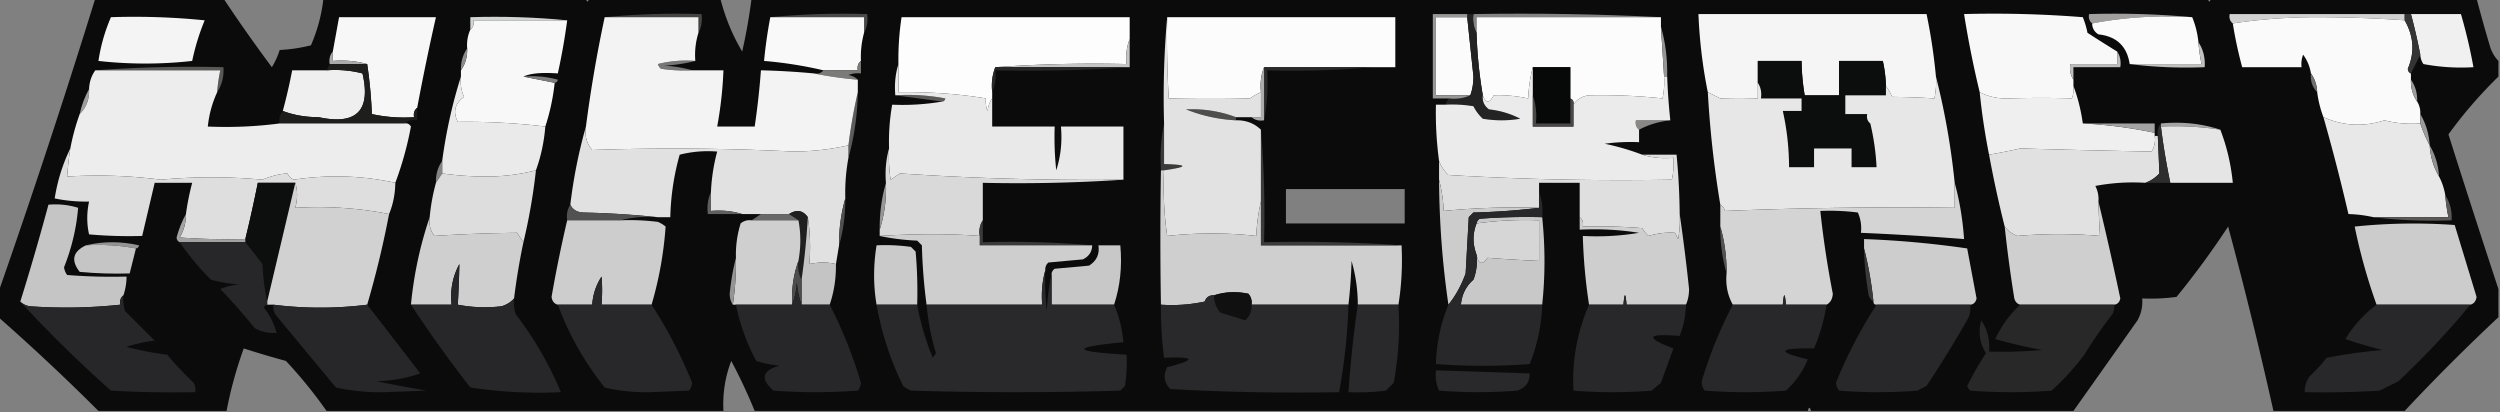 <svg xmlns="http://www.w3.org/2000/svg" width="800" height="132" shape-rendering="geometricPrecision" text-rendering="geometricPrecision" image-rendering="optimizeQuality" fill-rule="evenodd" clip-rule="evenodd"><rect width="100%" height="100%" fill="#808080" stroke="none"/><path fill="#070707" d="M30.5-.5h41a491.79 491.79 0 0015.5 22 24.36 24.36 0 002.5-5.5 52.204 52.204 0 0010-1.5 51.486 51.486 0 004-15h84c.333 1.333.667 1.333 1 0h42c1.548 6.081 3.881 11.748 7 17a176.164 176.164 0 003-17h466c.333 1.333.667 1.333 1 0h85a433.37 433.37 0 004.5 16c.608 1.566 1.442 2.9 2.5 4v5a143.055 143.055 0 00-16 18.5 4336.558 4336.558 0 0016 49.5v9a637.21 637.21 0 00-30 30h-42a1411.75 1411.75 0 00-14.5-59A269.943 269.943 0 01696.5 95a60.94 60.94 0 01-11 .5c.202 2.49-.298 4.823-1.5 7a7079.415 7079.415 0 01-20.5 29h-84c-.333-1.333-.667-1.333-1 0h-337a173.663 173.663 0 00-7.5-16c-1.961 5.139-2.794 10.472-2.5 16h-127a147.382 147.382 0 00-13-16 305.716 305.716 0 01-13.5-4 130.944 130.944 0 00-5.5 20h-41a687.567 687.567 0 00-32-30v-8a2755.003 2755.003 0 0031-94zm381 61h38v11h-38v-11z" opacity=".963"/><path fill="#464544" d="M193.5 5.5c10.153-.994 20.486-1.328 31-1 .295 2.235-.039 4.235-1 6v-5h-30z"/><path fill="#4a4949" d="M246.5 5.5c10.153-.994 20.486-1.328 31-1 .295 2.235-.039 4.235-1 6v-5h-30z"/><path fill="#868585" d="M471.5 4.5c20.174-.33 40.174.003 60 1h-59v5c-.961-1.765-1.295-3.765-1-6z"/><path fill="#a29f9f" d="M701.5 5.5c-11.052-.643-21.719.024-32 2-.904-.709-1.237-1.709-1-3 11.179-.328 22.179.005 33 1z"/><path fill="#d1d1d1" d="M769.5 4.5v2a404.986 404.986 0 00-28-1c-9.359.002-18.359.668-27 2-.904-.709-1.237-1.709-1-3h56z"/><path fill="#d2d3d3" d="M181.5 6.5h-30c.237 1.291-.096 2.291-1 3v-4c10.514-.328 20.847.006 31 1z"/><path fill="#fdfdfd" d="M361.5 12.5c-.973 2.448-1.306 5.115-1 8a441.612 441.612 0 00-42 1c-.973 2.448-1.306 5.115-1 8v2c-.79 1.108-1.29 2.442-1.5 4a8.43 8.43 0 01-.5-4c-8.683-1.465-18.016-2.132-28-2v-9a89.416 89.416 0 011-15h73v7z"/><path fill="#fcfcfc" d="M373.5 5.5h73v16h-42c-.973 2.448-1.306 5.115-1 8a18.489 18.489 0 00-3.5 2c-8.096-.193-16.763-.193-26 0-.5-8.66-.666-17.327-.5-26z"/><path fill="#fbfbfb" d="M469.5 5.5l2 19c-.005 2.197-.338 4.197-1 6h-11v-25h10z"/><path fill="#fcfcfc" d="M531.5 5.5v3l1 16a24.935 24.935 0 01-.5 7c-7.544-.826-15.377-1.16-23.5-1-2.192.257-3.859 1.257-5 3 .172-.992-.162-1.658-1-2v-10h-12c-.821 3.141-1.321 6.475-1.5 10-3.823-.806-7.49-1.14-11-1-1.393 2.625-2.559 2.625-3.5 0a143.047 143.047 0 01-2-20v-5h59z"/><path fill="#f5f5f5" d="M619.5 24.5a24.935 24.935 0 01-.5 7c-4.086-.274-8.586-.44-13.5-.5a19.588 19.588 0 00-2-3.5 41.541 41.541 0 00-1-8h-14v11h-11a72.033 72.033 0 01-1-11h-14v12c-3.96-.15-7.96-.15-12 0l-4-2c-1.651-8.115-2.651-16.449-3-25h73a180.877 180.877 0 013 20z"/><path fill="#f8f8f8" d="M677.5 16.5v4h-15c-.284 1.915.049 3.581 1 5v2a8.43 8.43 0 01-.5 4c-6.322-.22-12.988-.22-20 0-3.401.169-6.568-.498-9.5-2a321.85 321.85 0 01-5-25c12.684-.332 25.351 0 38 1a28.04 28.04 0 011.5 5c3.186 2.07 6.352 4.07 9.5 6z"/><path fill="#fbfbfb" d="M701.5 5.5c1.031 2.46 1.698 5.127 2 8a51.56 51.56 0 001 7h-23c-.867-5.699-4.2-8.866-10-9.5-1.323-.816-1.989-1.983-2-3.5 10.281-1.976 20.948-2.643 32-2z"/><path fill="#fafafa" d="M769.5 6.5c2.916 5.098 3.249 10.265 1 15.5.07.765.403 1.265 1 1.5v2c-.09 2.652.576 4.985 2 7 .734 1.208 1.067 2.541 1 4v3c-3.937.294-7.77-.04-11.5-1-6.574 2.162-13.074 1.828-19.5-1a35.151 35.151 0 01-2-8c-.095-2.286-.762-4.286-2-6a13.485 13.485 0 00-2.5-6 8.43 8.43 0 00-.5 4h-19a130.44 130.44 0 01-3-14c8.641-1.332 17.641-1.998 27-2 9.408.013 18.741.346 28 1z"/><path fill="#f0f0f0" d="M771.5 4.5h16a165.355 165.355 0 014 17 64.873 64.873 0 01-16-1 5.575 5.575 0 01-1-3 184.127 184.127 0 00-3-13z"/><path fill="#f4f4f4" d="M35.5 5.5a225.874 225.874 0 0130 1 73.134 73.134 0 00-4 13 135.224 135.224 0 01-30 0 56.136 56.136 0 014-14z"/><path fill="#f7f7f7" d="M133.5 34.5c-.904.709-1.237 1.709-1 3-4.599.3-9.099-.033-13.5-1a147.819 147.819 0 00-1.5-16c-3.462-.982-7.129-1.315-11-1v-3l2-11h31a775.46 775.46 0 00-6 29z"/><path fill="#f8f8f8" d="M181.5 6.5a198.375 198.375 0 01-3 17c-5.102-.373-8.769-.04-11 1l10 2a68.314 68.314 0 01-3 14 208.52 208.52 0 00-28-1.5c-1.624-3.206-.958-5.872 2-8-.923-2.04-1.256-4.207-1-6.5v-2c1.424-2.015 2.09-4.348 2-7-.175-2.12.159-4.12 1-6 .904-.709 1.237-1.709 1-3h30z"/><path fill="#f9f9f9" d="M246.5 5.5h30v5a29.23 29.23 0 00-1 9c-.904.709-1.237 1.709-1 3h-11a130.867 130.867 0 00-19-3c.45-4.702 1.117-9.368 2-14z"/><path fill="#353434" d="M769.5 4.5h2a184.127 184.127 0 013 13l-3 6c-.597-.235-.93-.735-1-1.5 2.249-5.235 1.916-10.402-1-15.5v-2z"/><path fill="#969595" d="M531.5 8.5c1.457 5.098 2.124 10.431 2 16h-1l-1-16z"/><path fill="#acabab" d="M106.5 16.5v3c3.871-.315 7.538.018 11 1h-12c-.268-1.599.066-2.932 1-4z"/><path fill="#c4c4c4" d="M361.5 12.5v9h-43a441.612 441.612 0 0142-1c-.306-2.885.027-5.552 1-8z"/><path fill="#0c0d0d" d="M603.5 27.5v3h-13v6h7c-.237 1.291.096 2.291 1 3a76.324 76.324 0 012 14h-8v-6h-12v6h-8a83.394 83.394 0 00-2-18h6v-4h-13c.284-1.915-.049-3.581-1-5v-7h14a72.033 72.033 0 001 11h11v-11h14a41.541 41.541 0 011 8z"/><path fill="#bebdbd" d="M677.5 16.5c.951 1.419 1.284 3.085 1 5h-15v4c-.951-1.419-1.284-3.085-1-5h15v-4z"/><path fill="#c1c1c0" d="M703.5 13.5c1.54 2.338 2.206 5.005 2 8-8.184.326-16.184-.008-24-1h23a51.56 51.56 0 01-1-7z"/><path fill="#595958" d="M30.5 22.5a420.863 420.863 0 0141-1c.206 2.995-.46 5.662-2 8a51.639 51.639 0 011-7h-40z"/><path fill="#8e8d8d" d="M149.5 15.5c.09 2.652-.576 4.985-2 7-.09-2.652.576-4.985 2-7z"/><path fill="#787777" d="M222.5 19.5c-3.141.821-6.475 1.321-10 1.5 3.195.18 6.195.68 9 1.5a50.442 50.442 0 01-10-.5 3.647 3.647 0 01-1-1.5 36.872 36.872 0 0112-1z"/><path fill="#272727" d="M318.5 21.5h43a462.834 462.834 0 01-43 1c.302 2.56-.032 4.893-1 7-.306-2.885.027-5.552 1-8z"/><path fill="#2a2a2a" d="M404.5 21.5h35c-11.154.995-22.488 1.328-34 1 .321 5.526-.012 10.86-1 16v-17z"/><path fill="#070808" d="M490.5 21.5h12v18h-11c.31-3.213-.023-6.213-1-9v-9z"/><path fill="#7b7b7a" d="M275.5 19.5v4a8.435 8.435 0 00-4 .5c1.237.232 2.237.732 3 1.5a120.443 120.443 0 01-14-2c1.291.237 2.291-.096 3-1h11c-.237-1.291.096-2.291 1-3z"/><path fill="#7e7e7e" d="M167.5 24.5a31.12 31.12 0 0111 1c-.124.607-.457.94-1 1l-10-2z"/><path fill="#232323" d="M469.5 4.5h2c-.295 2.235.039 4.235 1 6 .198 6.718.865 13.385 2 20-.203 1.89.463 3.39 2 4.5 3.569.39 6.903 1.39 10 3-4 .667-8 .667-12 0a13.923 13.923 0 01-3-4 40.939 40.939 0 00-9-.5l1-2c2.559.302 4.893-.032 7-1 .662-1.803.995-3.803 1-6l-2-19v-1z"/><path fill="#70706f" d="M739.5 23.5c1.238 1.714 1.905 3.714 2 6-1.574-1.602-2.241-3.602-2-6z"/><path fill="#9c9c9c" d="M771.5 25.5c1.424 2.015 2.09 4.348 2 7-1.424-2.015-2.09-4.348-2-7z"/><path fill="#5a5958" d="M286.5 30.5a64.873 64.873 0 0116 1c-.124.607-.457.94-1 1l-15-2z"/><path fill="#acabab" d="M404.5 21.5v17c-1.599.268-2.932-.066-4-1h3v-8c-.306-2.885.027-5.552 1-8z"/><path fill="#989897" d="M469.5 4.5v1h-10v25h11c-2.107.968-4.441 1.302-7 1h-5v-27h11z"/><path fill="#9f9e9e" d="M28.5 28.5c.154 3.216-.846 5.883-3 8 .629-2.897 1.629-5.564 3-8z"/><path fill="#f0efef" d="M104.5 22.5c3.937-.294 7.77.04 11.5 1 2.745 11.921-1.921 16.588-14 14-4.229-.01-8.062-.677-11.5-2a183.647 183.647 0 003-13h11z"/><path fill="#5c5c5b" d="M274.5 29.5c-.114 7.26-1.114 14.26-3 21v-4a170.68 170.68 0 013-17z"/><path fill="#4e4e4d" d="M395.5 37.5v1a50.022 50.022 0 01-16-3.5c5.595-.244 10.928.59 16 2.5z"/><path fill="#1e1e1d" d="M105.5 20.5h12a147.819 147.819 0 011.5 16c4.401.967 8.901 1.3 13.5 1-.237-1.291.096-2.291 1-3v4c-1.599-.268-2.932.066-4 1h-40c-.268-1.599.066-2.932 1-4 3.438 1.323 7.271 1.99 11.5 2 12.079 2.588 16.745-2.079 14-14-3.73-.96-7.563-1.294-11.5-1l1-2z"/><path fill="#f3f3f3" d="M193.5 5.5h30v5c-.903 2.892-1.236 5.892-1 9a36.872 36.872 0 00-12 1 3.647 3.647 0 001 1.5c3.317.498 6.65.665 10 .5h10a124.797 124.797 0 01-2 18h12a247.844 247.844 0 002-18c5.681.135 11.348.468 17 1 4.495.922 9.162 1.589 14 2v4a170.68 170.68 0 00-3 17c-5.591 1.287-11.425 1.954-17.5 2a762.242 762.242 0 00-64.5-.5c-1.791-2.106-2.458-4.606-2-7.5a432.868 432.868 0 016-35z"/><path fill="#898887" d="M534.5 38.5c-3.619.381-6.952 1.381-10 3-.904-.709-1.237-1.709-1-3h11z"/><path fill="#efefef" d="M663.5 27.5c1.418 3.787 2.418 7.787 3 12a148.48 148.48 0 0123 3v1c.285 1.788-.048 3.455-1 5-14.058-.256-28.058-.59-42-1-3.321.76-6.654 1.426-10 2a209.721 209.721 0 01-3-20c2.932 1.502 6.099 2.169 9.5 2 7.012-.22 13.678-.22 20 0a8.43 8.43 0 00.5-4z"/><path fill="#e8e8e8" d="M743.5 37.5c6.426 2.828 12.926 3.162 19.5 1 3.73.96 7.563 1.294 11.5 1a43.363 43.363 0 003 7c.223 3.662 1.223 6.995 3 10 .958 1.802 1.625 3.802 2 6a51.56 51.56 0 001 7h-24a41.58 41.58 0 00-8-1 652.04 652.04 0 00-8-31z"/><path fill="#ededed" d="M30.5 22.5h40a51.639 51.639 0 00-1 7 34.532 34.532 0 00-3 11c7.852.325 15.518-.008 23-1h40c.876-.13 1.543.203 2 1-1.175 6.252-2.842 12.252-5 18-10.614-2.336-21.447-2.669-32.5-1-.945-.405-1.612-1.072-2-2-2.51.147-5.177.813-8 2a174.744 174.744 0 00-32.5 0c-10.107-1.305-20.107-1.639-30-1 .204-3.018.537-6.018 1-9a71.89 71.89 0 013-11c2.154-2.117 3.154-4.784 3-8 .095-2.286.762-4.286 2-6z"/><path fill="#eaeaea" d="M147.5 24.5c-.256 2.293.077 4.46 1 6.5-2.958 2.128-3.624 4.794-2 8a208.52 208.52 0 0128 1.5c-.398 4.912-1.398 9.578-3 14-4.92 1.28-10.087 1.947-15.5 2-5.012 0-9.845-.334-14.5-1v-4c1.242-9.288 3.242-18.288 6-27z"/><path fill="#a4a4a4" d="M666.5 39.5h23v3a148.48 148.48 0 00-23-3z"/><path fill="#a5a5a5" d="M691.5 40.5v-1c6.755-.623 13.088.044 19 2a96.254 96.254 0 00-19-1z"/><path fill="#9b9b9a" d="M774.5 36.5c1.777 3.005 2.777 6.338 3 10a43.363 43.363 0 01-3-7v-3z"/><path fill="#e7e7e7" d="M619.5 24.5c2.822 11.057 4.822 22.39 6 34v8c-24.575-.328-49.075.006-73.5 1-.278-.916-.778-1.582-1.5-2a331.619 331.619 0 01-4-36l4 2c4.04-.15 8.04-.15 12 0v-5c.951 1.419 1.284 3.085 1 5h13v4h-6a83.394 83.394 0 012 18h8v-6h12v6h8a76.324 76.324 0 00-2-14c-.904-.709-1.237-1.709-1-3h-7v-6h13v-3a19.588 19.588 0 012 3.5c4.914.06 9.414.226 13.5.5.497-2.31.663-4.643.5-7z"/><path fill="#4d4d4c" d="M603.5 30.5c-3.798.983-7.798 1.317-12 1v4h7v0h-7v-4c4.202.317 8.202-.017 12-1z"/><path fill="#e9e9e9" d="M287.5 20.5v9c9.984-.132 19.317.535 28 2a8.43 8.43 0 00.5 4c.21-1.558.71-2.892 1.5-4v9h20a98.433 98.433 0 00.5 14c1.437-4.472 1.937-9.139 1.5-14h20v17c-24.115.27-47.948-.397-71.5-2l-3 2a50.464 50.464 0 01-.5-10 68.206 68.206 0 011-14c5.395.233 10.728-.1 16-1 .543-.06.876-.393 1-1a64.873 64.873 0 00-16-1c-.313-3.542.021-6.875 1-10z"/><path fill="#ebebeb" d="M490.5 21.5v19h13v-7c1.141-1.743 2.808-2.743 5-3 8.123-.16 15.956.174 23.5 1 .497-2.31.663-4.643.5-7h1c.169 4.681.502 9.348 1 14h-11c-.237 1.291.096 2.291 1 3v4a60.94 60.94 0 00-11 .5 77.629 77.629 0 0112 3.5c3.125.98 6.458 1.313 10 1a24.935 24.935 0 01-.5 7 931.036 931.036 0 01-71.5-1.5c-1.397-1.31-2.397-2.81-3-4.5a114.266 114.266 0 01-1-18h3a40.939 40.939 0 019 .5 13.923 13.923 0 003 4c4 .667 8 .667 12 0-3.097-1.61-6.431-2.61-10-3-1.537-1.11-2.203-2.61-2-4.5.941 2.625 2.107 2.625 3.5 0 3.51-.14 7.177.194 11 1 .179-3.525.679-6.859 1.5-10z"/><path fill="#494847" d="M490.5 30.5c.977 2.787 1.31 5.787 1 9h11v-8c.838.342 1.172 1.008 1 2v7h-13v-10z"/><path fill="#e5e5e5" d="M691.5 40.5a96.254 96.254 0 0119 1c2.079 5.373 3.412 11.04 4 17h-20a214.21 214.21 0 01-3-18z"/><path fill="#929191" d="M777.5 46.5c1.777 3.005 2.777 6.338 3 10-1.777-3.005-2.777-6.338-3-10z"/><path fill="#3b3b3a" d="M372.5 39.5v13c7.801.206 7.801.872 0 2h-1c-.321-5.195.013-10.195 1-15z"/><path fill="#e1e1e1" d="M187.5 40.5c-.458 2.894.209 5.394 2 7.5a762.242 762.242 0 0164.5.5c6.075-.046 11.909-.713 17.5-2v4a61.26 61.26 0 00-1 13c-1.389 4.769-2.056 9.769-2 15l-1 6c-2.658-.654-5.491-.654-8.5 0 .427-5.16.26-10.16-.5-15-1.599-2.229-3.599-2.562-6-1h-15c-3.125-.98-6.458-1.313-10-1v-6a59.505 59.505 0 012-13 36.872 36.872 0 00-12 1 80.124 80.124 0 00-3 20h-4a283.89 283.89 0 00-24-1.5c-1.937-.122-3.27-.955-4-2.5 1.03-8.592 2.696-16.925 5-25z"/><path fill="#e2e1e1" d="M689.5 43.5h1c.175 4.04.342 8.04.5 12-1.31 1.397-2.81 2.397-4.5 3a64.873 64.873 0 00-16 1 9.107 9.107 0 011 5c.095 3.725.262 7.391.5 11-8.631-.766-17.464-.766-26.5 0-1.66-.672-2.993-1.672-4-3a362.971 362.971 0 01-5-23c3.346-.574 6.679-1.24 10-2 13.942.41 27.942.744 42 1 .952-1.545 1.285-3.212 1-5z"/><path fill="#dedede" d="M22.5 47.5a104.613 104.613 0 00-1 9c9.893-.639 19.893-.305 30 1a174.744 174.744 0 0132.5 0c2.823-1.187 5.49-1.853 8-2 .388.928 1.055 1.595 2 2 11.053-1.669 21.886-1.336 32.5 1-.049 3.578-.715 6.912-2 10-9.74-1.936-19.74-2.603-30-2 .758-2.852.758-5.519 0-8h-12a430.91 430.91 0 01-4 18c-7.008.166-14.008 0-21-.5 1.367-2.302 2.034-4.802 2-7.5a81.912 81.912 0 012-10h-12c-1.33 5.66-2.664 11.327-4 17-5.676.166-11.343 0-17-.5-.766-3.418-.766-6.918 0-10.5a49.391 49.391 0 01-11-1c.89-5.666 2.557-11 5-16z"/><path fill="#e2e2e2" d="M373.5 5.5c-.166 8.673 0 17.34.5 26 9.237-.193 17.904-.193 26 0a18.489 18.489 0 013.5-2v8h-8c-5.072-1.91-10.405-2.744-16-2.5a50.022 50.022 0 0016 3.5c3.149-.085 5.816.915 8 3v23c-.823 3.477-1.323 7.144-1.5 11-9.372-1.051-18.872-1.051-28.5 0a111.15 111.15 0 01-1-21c7.801-1.128 7.801-1.794 0-2v-13c-.328-11.512.005-22.846 1-34z"/><path fill="#dfdfdf" d="M525.5 49.5h11c.61 6.315.943 12.649 1 19a32.462 32.462 0 01-.5 8l-1-2c-2.699-.201-5.532.132-8.5 1a11.392 11.392 0 01-2-2.5c-6.325-.5-12.658-.666-19-.5.237-1.291-.096-2.291-1-3v-11h-13v8a237.166 237.166 0 00-30.5 1c-.179-3.525-.679-6.859-1.5-10v-6c.603 1.69 1.603 3.19 3 4.5a931.036 931.036 0 0071.5 1.5c.497-2.31.663-4.643.5-7-3.542.313-6.875-.02-10-1z"/><path fill="#868585" d="M141.5 51.5v4l-2 3c-.09-2.652.576-4.986 2-7z"/><path fill="#2e2e2e" d="M691.5 39.5v1a214.21 214.21 0 003 18h-8c1.69-.603 3.19-1.603 4.5-3-.158-3.96-.325-7.96-.5-12-.268-1.599.066-2.932 1-4z"/><path fill="#0d0e0e" d="M94.5 58.5c-3 12.672-6 25.338-9 38-.824-3.812-1.324-7.812-1.5-12a336.627 336.627 0 00-5.5-7v-1a430.91 430.91 0 004-18h12z"/><path fill="#ddd" d="M171.5 54.5a187.453 187.453 0 01-4 23 44.293 44.293 0 01-2-3c-9.12.099-17.953.432-26.5 1-1.319-1.75-1.819-3.75-1.5-6a63.32 63.32 0 012-11l2-3c4.655.666 9.488 1 14.5 1 5.413-.053 10.58-.72 15.5-2z"/><path fill="#d9d9d9" d="M284.5 47.5c-.165 3.35.002 6.683.5 10l3-2c23.552 1.603 47.385 2.27 71.5 2a506.865 506.865 0 01-45 1v12c-.951 1.419-1.284 3.085-1 5-9.414-.724-20.081-.724-32 0v-2c1.531-4.75 2.198-9.75 2-15-.315-3.871.018-7.538 1-11z"/><path fill="#ccc" d="M460.5 57.5c.821 3.141 1.321 6.475 1.5 10a237.166 237.166 0 0130.5-1 217.114 217.114 0 01-21 1.5l-1.5 1.5-1 18c-1.366 3.796-3.2 7.13-5.5 10-1.919-12.961-2.919-26.295-3-40z"/><path fill="#616060" d="M227.5 61.5v6c3.542-.313 6.875.02 10 1h-11c-.302-2.56.032-4.893 1-7z"/><path fill="#515151" d="M182.5 65.5c.73 1.545 2.063 2.378 4 2.5 8.177.17 16.177.67 24 1.5-4.202-.317-8.202.017-12 1h-17c-.284-1.915.049-3.581 1-5z"/><path fill="#1f1f1f" d="M258.5 69.5a237.942 237.942 0 01-2 20c-.961-1.765-1.295-3.765-1-6 .811-4.506.811-8.84 0-13l-3-2c2.401-1.562 4.401-1.229 6 1z"/><path fill="#696969" d="M243.5 68.5h9l3 2h-15l3-2z"/><path fill="#5a5958" d="M782.5 62.5c1.54 2.338 2.206 5.005 2 8-8.517.326-16.85-.007-25-1h24a51.56 51.56 0 01-1-7z"/><path fill="#979695" d="M283.5 58.5c.198 5.25-.469 10.25-2 15-.056-5.231.611-10.231 2-15z"/><path fill="#cfcfcf" d="M671.5 64.5a1080.063 1080.063 0 017 31c-.247 1.213-.914 1.88-2 2h-30c-1.149-.291-1.816-1.124-2-2.5a433.162 433.162 0 01-3-22.5c1.007 1.328 2.34 2.328 4 3 9.036-.766 17.869-.766 26.5 0a272.886 272.886 0 01-.5-11z"/><path fill="#d1d1d1" d="M94.5 58.5c.758 2.481.758 5.148 0 8 10.26-.603 20.26.064 30 2a307.14 307.14 0 01-7 29 119.774 119.774 0 01-30 0h-2v-1c3-12.662 6-25.328 9-38z"/><path fill="#cfcfcf" d="M137.5 69.5c-.319 2.25.181 4.25 1.5 6 8.547-.568 17.38-.901 26.5-1a44.293 44.293 0 002 3 212.755 212.755 0 00-3 18c-1.034 1.187-2.367 2.02-4 2.5-4.694.564-9.36.397-14-.5.256-4.362.423-8.695.5-13-2.174 4.046-3.007 8.38-2.5 13h-13c.941-9.677 2.941-19.01 6-28z"/><path fill="#d0cfcf" d="M371.5 54.5h1a111.15 111.15 0 001 21c9.628-1.051 19.128-1.051 28.5 0 .177-3.856.677-7.523 1.5-11v14h45c.323 6.522-.01 12.855-1 19h-13a50.748 50.748 0 00-2-14 155.955 155.955 0 01-1 14h-31c.17-1.322-.163-2.489-1-3.5-3.858-.81-7.524-.643-11 .5-1.495-.085-2.495.582-3 2a49.874 49.874 0 01-14 1c-.241-14.15-.241-28.484 0-43z"/><path fill="#d6d6d6" d="M472.5 81.5c-1.282-3.436-1.282-6.77 0-10a113.233 113.233 0 0120-1v13c-5.73-.26-11.23-.592-16.5-1-1.733 2.458-2.9 2.125-3.5-1z"/><path fill="#cecece" d="M537.5 68.5a588.83 588.83 0 013 24c-.007 1.87-.34 3.536-1 5h-19c-.333-4-.667-4-1 0h-11c-1.116-7.146-1.783-14.48-2-22a81.87 81.87 0 0018-1 91.123 91.123 0 00-19-1v-4c.904.709 1.237 1.709 1 3 6.342-.166 12.675 0 19 .5a11.392 11.392 0 002 2.5c2.968-.868 5.801-1.201 8.5-1l1 2c.497-2.646.664-5.313.5-8z"/><path fill="#d4d4d4" d="M625.5 58.5c1.575 5.774 2.575 11.774 3 18a964.725 964.725 0 00-33-2c.256-2.293-.077-4.46-1-6.5a72.442 72.442 0 00-12-.5 312.07 312.07 0 004 26.5c-.108 1.681-.775 2.848-2 3.5h-13c-.333-4-.667-4-1 0h-16c-1.675-3.007-2.341-6.34-2-10 .056-5.231-.611-10.231-2-15v-7c.722.418 1.222 1.084 1.5 2a1360.562 1360.562 0 0173.5-1v-8z"/><path fill="#a4a3a3" d="M59.5 68.5c.034 2.698-.633 5.198-2 7.5 6.992.5 13.992.666 21 .5v1h-21c-.597-.235-.93-.735-1-1.5.733-2.72 1.733-5.22 3-7.5z"/><path fill="#949393" d="M27.5 78.5c5.513-1.316 11.18-1.316 17 0-.124.607-.457.94-1 1-5.14-.988-10.474-1.321-16-1z"/><path fill="#505050" d="M270.5 63.5c.056 5.231-.611 10.231-2 15-.056-5.231.611-10.231 2-15z"/><path fill="#3a3a3a" d="M314.5 70.5v7c11.845-.328 23.512.005 35 1h-36v-3c-.284-1.915.049-3.581 1-5z"/><path fill="#3b3b3b" d="M403.5 41.5c.995 11.822 1.328 23.822 1 36 14.843-.33 29.51.004 44 1h-45v-14-23z"/><path fill="#c6c5c5" d="M27.5 78.5c5.526-.321 10.86.012 16 1l-2 8c-5.344.166-10.677 0-16-.5-2.876-3.663-2.21-6.496 2-8.5z"/><path fill="#272628" d="M57.5 77.5h21a336.627 336.627 0 015.5 7c.176 4.188.676 8.188 1.5 12v1c-.543.06-.876.393-1 1 1.893 2.452 3.226 5.119 4 8-2.49.202-4.823-.298-7-1.5a194.535 194.535 0 00-11-12.5 20.216 20.216 0 016-1.5 42.707 42.707 0 01-9-1.5 83.387 83.387 0 01-10-12z"/><path fill="#545353" d="M550.5 72.5c1.389 4.769 2.056 9.769 2 15-1.389-4.769-2.056-9.769-2-15z"/><path fill="#c5c5c5" d="M39.5 94.5c-.904.709-1.237 1.709-1 3a163.306 163.306 0 01-29 .5c-1.237-.232-2.237-.732-3-1.5a822.922 822.922 0 009-31c3.277-.284 6.443.05 9.5 1-.54 6.477-2.04 12.81-4.5 19a4.938 4.938 0 001 2.5c6.325.5 12.658.666 19 .5a19.242 19.242 0 01-1 6z"/><path fill="#cdcdcd" d="M181.5 70.5h17a72.442 72.442 0 0112 .5c.916.374 1.75.874 2.5 1.5-.608 8.565-2.108 16.898-4.5 25h-16c.242-3.181.242-6.181 0-9-1.764 2.715-2.764 5.715-3 9h-11c-1.149-.291-1.816-1.124-2-2.5a432.377 432.377 0 015-24.5z"/><path fill="#cfcfcf" d="M240.5 70.5h15c.811 4.16.811 8.494 0 13-1.604 4.4-2.271 9.066-2 14h-19a89.416 89.416 0 001-15 33.725 33.725 0 011.5-11c1.011-.837 2.178-1.17 3.5-1z"/><path fill="#c4c4c4" d="M258.5 69.5c.76 4.84.927 9.84.5 15 3.009-.654 5.842-.654 8.5 0 .062 4.576-.605 8.91-2 13h-9v-8a237.942 237.942 0 002-20z"/><path fill="#cacaca" d="M293.5 97.5h-13c-1.05-6.174-1.05-12.507 0-19a60.94 60.94 0 0111 .5l1.5 1.5a145.05 145.05 0 01.5 17z"/><path fill="#cfcece" d="M313.5 75.5v3h36c-.061 2.092-1.061 3.592-3 4.5l-11 1c-.752.67-1.086 1.504-1 2.5-.982 3.462-1.315 7.129-1 11h-37a177.568 177.568 0 01-1.5-19l-1.5-1.5c-4.188-.176-8.188-.676-12-1.5 11.919-.724 22.586-.724 32 0z"/><path fill="#c8c8c8" d="M356.5 97.5h-20v-10c.111-.617.444-1.117 1-1.5l11-1c2.419-1.509 3.419-3.675 3-6.5h7c.623 6.755-.044 13.088-2 19z"/><path fill="#cdcdcd" d="M630.5 97.5h-30c-.667 0-1-.333-1-1-.601-5.862-1.601-11.529-3-17v-3a306.918 306.918 0 0133 3l3 16c-.247 1.213-.914 1.88-2 2z"/><path fill="#ccc" d="M790.5 97.5h-30a180.523 180.523 0 01-7-25 183.924 183.924 0 0132-.5l7 23c-.184 1.376-.851 2.209-2 2.5z"/><path fill="#3a3a3a" d="M596.5 79.5c1.399 5.471 2.399 11.138 3 17-.722-.418-1.222-1.084-1.5-2a91.734 91.734 0 01-1.5-15z"/><path fill="#4e4d4d" d="M255.5 83.5c-.295 2.235.039 4.235 1 6v8c-.814-2.131-1.314-4.464-1.5-7-.186 2.536-.686 4.869-1.5 7-.271-4.934.396-9.6 2-14z"/><path fill="#959494" d="M235.5 82.5a89.416 89.416 0 01-1 15c-.652-.949-.986-2.115-1-3.5.392-4.022 1.058-7.856 2-11.5z"/><path fill="#c8c8c8" d="M493.5 69.5c.981 9.497.981 18.83 0 28h-26c.28-3.227 1.613-5.893 4-8a16.874 16.874 0 001-8c.6 3.125 1.767 3.458 3.5 1 5.27.408 10.77.74 16.5 1v-13a113.233 113.233 0 00-20 1c.111-.617.444-1.117 1-1.5 6.658-.5 13.325-.666 20-.5z"/><path fill="#101010" d="M400.5 97.5c.117 1.984-.55 3.65-2 5l-8-2.5c-1.361-1.584-2.028-3.418-2-5.5 3.476-1.143 7.142-1.31 11-.5.837 1.011 1.17 2.178 1 3.5z"/><path fill="#29282a" d="M388.5 94.5c-.028 2.082.639 3.916 2 5.5l8 2.5c1.45-1.35 2.117-3.016 2-5h31a179.733 179.733 0 01-3 28c-18.012.333-36.012 0-54-1-2.02-2.099-2.354-4.433-1-7 9.393-2.404 9.06-3.404-1-3a124.865 124.865 0 01-1-17c4.714.327 9.38-.007 14-1 .505-1.418 1.505-2.085 3-2z"/><path fill="#282729" d="M492.5 61.5c.973 2.448 1.306 5.115 1 8-6.675-.166-13.342 0-20 .5-.556.383-.889.883-1 1.5-1.282 3.23-1.282 6.564 0 10a16.874 16.874 0 01-1 8c-2.387 2.107-3.72 4.773-4 8h26a55.876 55.876 0 01-4 19 199.75 199.75 0 01-30 0c.176-6.633 1.51-12.966 4-19 2.3-2.87 4.134-6.204 5.5-10l1-18 1.5-1.5a217.114 217.114 0 0021-1.5v-5zM539.5 97.5a28.789 28.789 0 01-2 10c-10.584-.841-11.25.492-2 4l-4 11-3 2.5c-8.333.667-16.667.667-25 0-.5-9.512 1.166-18.678 5-27.5h11c.333-4 .667-4 1 0h19zM584.5 97.5a58.353 58.353 0 01-4 14c-11.531-.164-12.198 1.003-2 3.5-1.607 3.896-3.941 7.229-7 10-8.667.667-17.333.667-26 0-1.054-1.388-1.22-2.888-.5-4.5a138.103 138.103 0 019.5-23h16c.333-4 .667-4 1 0h13zM760.5 97.5h30c-7.029 8.537-14.696 16.704-23 24.5l-6 3c-7.993.5-15.993.666-24 .5-.009-1.808.491-3.475 1.5-5a46.607 46.607 0 005.5-6 166.033 166.033 0 0118-2.5 131.28 131.28 0 01-12-3.5c2.674-4.337 6.007-8.004 10-11z"/><path fill="#272628" d="M39.5 94.5c-.16 1.7.007 3.366.5 5l9.5 9.5a43.088 43.088 0 00-9 2 98.2 98.2 0 0013 2.5 108.018 108.018 0 008.5 9c.483.948.65 1.948.5 3-9.006.166-18.006 0-27-.5-10.617-9.458-20.284-18.958-29-28.5.763.768 1.763 1.268 3 1.5 9.69.693 19.356.527 29-.5-.237-1.291.096-2.291 1-3zM87.5 97.5a119.774 119.774 0 0030 0 3391.91 3391.91 0 0117 22 46.081 46.081 0 01-14 2.5 469.344 469.344 0 0016 3l-13.5.5a65.046 65.046 0 01-15.5-1.5L88 100.5a4.932 4.932 0 01-.5-3zM164.5 95.5c-.16 1.7.006 3.366.5 5a112.448 112.448 0 0114.5 25 147.951 147.951 0 01-29-1.5 413.964 413.964 0 01-19-26.5h13c-.507-4.62.326-8.954 2.5-13a319.343 319.343 0 01-.5 13 45.013 45.013 0 0014 .5c1.633-.48 2.966-1.313 4-2.5z"/><path fill="#282729" d="M208.5 97.5c5.074 7.81 9.407 16.143 13 25a4.933 4.933 0 01-1 2.5l-12.5.5a57.344 57.344 0 01-14.5-1.5c-6.457-8.088-11.457-16.921-15-26.5h11c.236-3.285 1.236-6.285 3-9 .242 2.819.242 5.819 0 9h16z"/><path fill="#272628" d="M256.5 97.5h9c4.093 7.929 7.426 16.262 10 25a4.933 4.933 0 01-1 2.5c-9 .667-18 .667-27 0-4.29-3.807-3.623-6.473 2-8a34.041 34.041 0 01-7.5-1.5c-3.075-5.729-5.242-11.729-6.5-18h18c.814-2.131 1.314-4.464 1.5-7 .186 2.536.686 4.869 1.5 7z"/><path fill="#29282a" d="M334.5 86.5a84.9 84.9 0 00.5 13c.176-4.188.676-8.188 1.5-12v10h20c1.634 3.77 2.634 7.77 3 12-17.009 1.641-16.675 2.974 1 4a50.464 50.464 0 01-.5 10l-1.5 1.5a1121.94 1121.94 0 01-67 0 9.454 9.454 0 01-2.5-1.5 96.996 96.996 0 01-8.5-26h13a82.933 82.933 0 005 17l1-1.5a77.733 77.733 0 01-3-15.5h37c-.315-3.871.018-7.538 1-11zM434.5 97.5h13c.506 8.317.006 16.651-1.5 25l-2.5 2.5a72.367 72.367 0 01-12 .5 364.79 364.79 0 013-28z"/><path fill="#282729" d="M600.5 97.5h30a8.43 8.43 0 01-.5 4 368.683 368.683 0 01-13.5 22l-3 1.5c-8.333.667-16.667.667-25 0a4.933 4.933 0 01-1-2.5c3.578-8.827 7.912-17.16 13-25z"/><path fill="#292829" d="M646.5 97.5h30a4.934 4.934 0 01-.5 3 137.896 137.896 0 00-9 13 82.404 82.404 0 01-10.5 11.5c-8.667.667-17.333.667-26 0a3.647 3.647 0 01-1-1.5c1.8-3.629 3.8-7.129 6-10.5-2.023-3.183-2.523-6.683-1.5-10.5 2.003 3 2.836 6.333 2.5 10 5.676.166 11.343-.001 17-.5a156.825 156.825 0 01-15-3.5c1.954-4.266 4.621-7.933 8-11z"/><path fill="#29282a" d="M459.5 118.5l30 1c.048 2.792-1.285 4.625-4 5.5-8.333.667-16.667.667-25 0-.923-2.041-1.256-4.208-1-6.5z"/></svg>